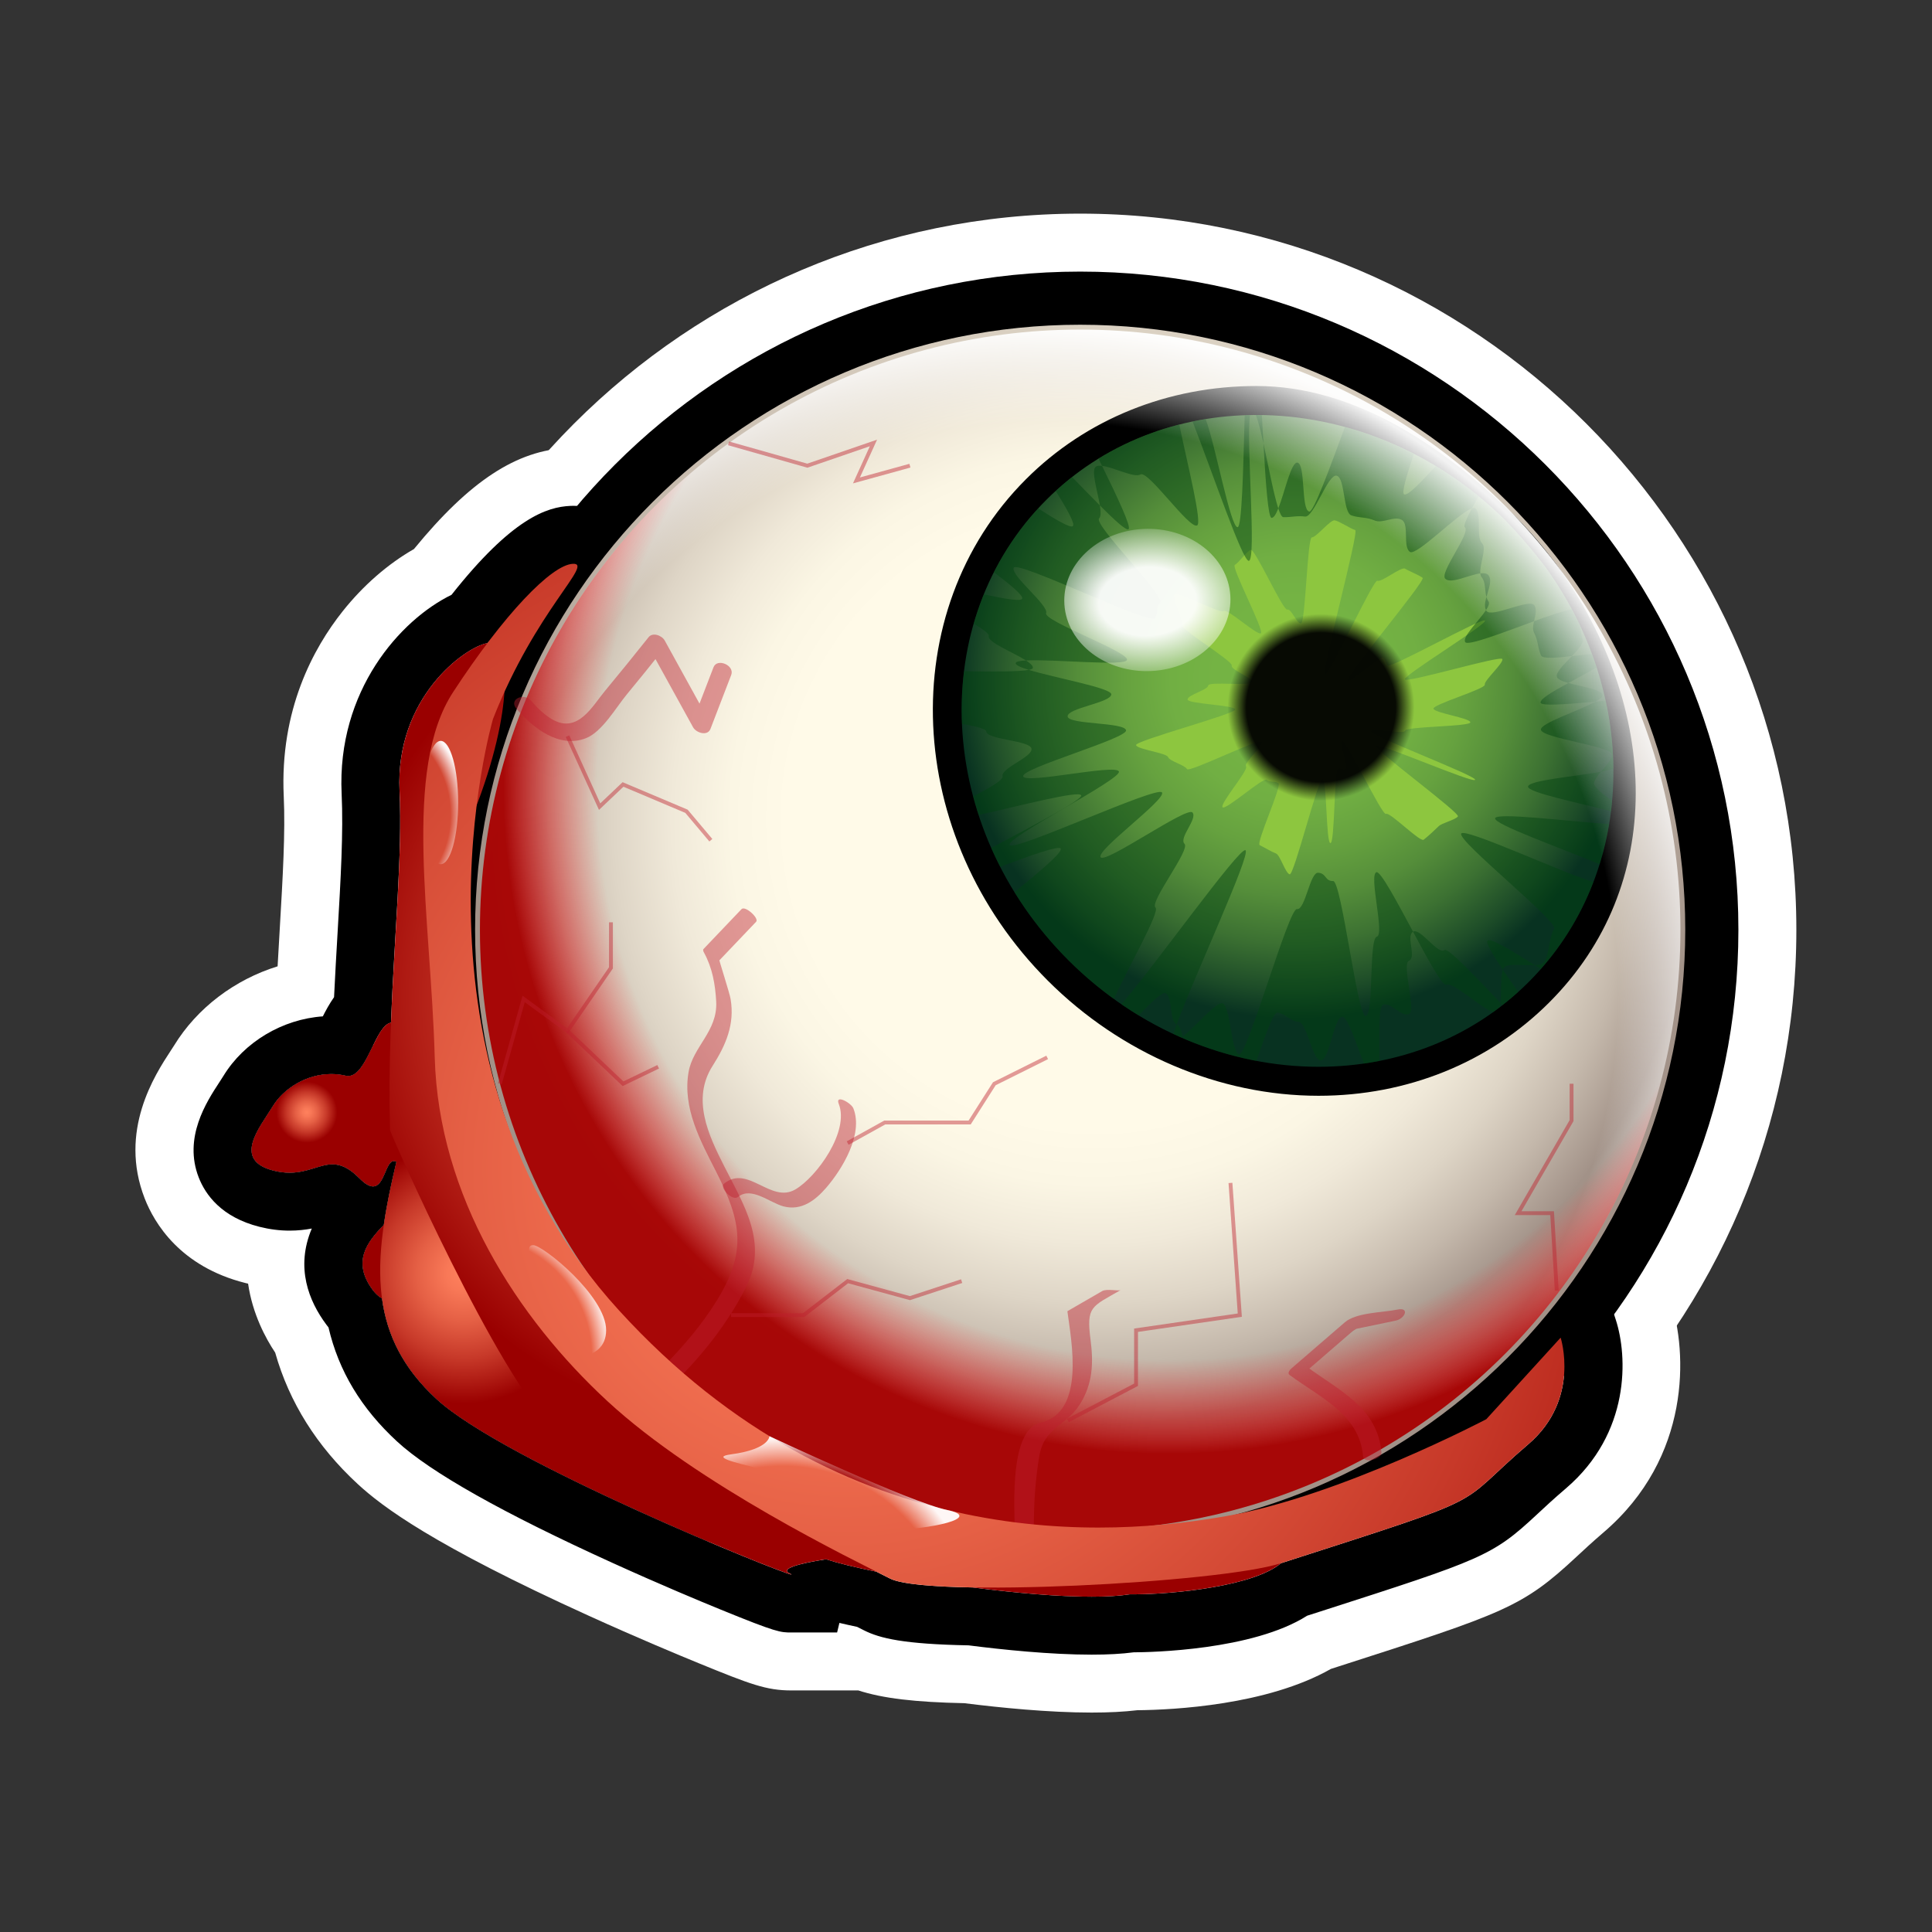 <?xml version="1.0" encoding="utf-8"?>
<!-- Generator: Adobe Illustrator 15.0.0, SVG Export Plug-In . SVG Version: 6.00 Build 0)  -->
<!DOCTYPE svg PUBLIC "-//W3C//DTD SVG 1.1//EN" "http://www.w3.org/Graphics/SVG/1.1/DTD/svg11.dtd">
<svg version="1.1" id="Layer_1" xmlns="http://www.w3.org/2000/svg" xmlns:xlink="http://www.w3.org/1999/xlink" x="0px" y="0px"
	 width="200px" height="200px" viewBox="0 0 200 200" enable-background="new 0 0 200 200" xml:space="preserve">
<rect x="0" y="0" width="200" height="200" fill="#333333" stroke="none"/>
<g id="outline_x5F_white">
	<g>
		<g>
			<path fill="#FFFFFF" d="M111.82,34.116c34.318,0,62.138,27.82,62.138,62.139c0,34.319-27.819,62.138-62.138,62.138
				c-34.319,0-62.138-27.817-62.138-62.138C49.682,61.936,77.501,34.116,111.82,34.116 M111.82,22.116
				c-40.879,0-74.138,33.258-74.138,74.139c0,40.88,33.259,74.138,74.138,74.138c40.88,0,74.138-33.258,74.138-74.138
				S152.7,22.116,111.82,22.116L111.82,22.116z"/>
		</g>
	</g>
	<g>
		<g>
			<path fill="#FFFFFF" d="M59.371,58.362c1.863,0-2.956,4.044-7.161,13.292c-0.186,2.888-1.043,6.882-2.86,11.676
				c-1.519,12.188-1.451,34.577,14.732,52.325c5.069,5.561,10.335,9.804,15.593,13.026c0.39,0.184,13.269,6.221,17.755,7.475
				c5.88,1.475,11.427,1.976,16.31,1.976c5.373,0,9.941-0.606,13.26-1.194c11.811-2.095,26.865-10.021,26.865-10.021l7.693-8.442
				c0,0,2.084,6.389-3.359,11.043c-7.912,6.767-2.881,4.994-25.6,12.31c-2.677,2.286-10.718,3.22-15.355,3.22
				c-0.104,0-0.208,0-0.311-0.001c-1.062,0.167-2.401,0.242-3.93,0.242c-3.479,0-7.931-0.39-12.302-0.956
				c-4.202-0.066-7.443-0.352-8.57-0.923c-0.373-0.188-0.852-0.427-1.417-0.712c-2.178-0.442-3.991-0.887-5.2-1.284
				c-3.034,0.479-4.686,0.996-3.803,1.442c0.187,0.096,0.252,0.141,0.207,0.141c-0.711,0-29.705-11.68-36.753-18.188
				c-3.442-3.179-5.1-6.574-5.619-10.402c-0.33-0.182-0.648-0.454-0.949-0.857c-2.183-2.928-0.613-4.941,1.138-6.749
				c0.297-2.048,0.753-4.219,1.307-6.528c-0.099-0.055-0.189-0.078-0.272-0.078c-0.856,0-0.966,2.623-2.158,2.623
				c-0.354,0-0.805-0.23-1.398-0.834c-1.094-1.109-1.963-1.452-2.795-1.452c-1.325,0-2.554,0.866-4.444,0.866
				c-0.498,0-1.042-0.062-1.646-0.213c-4.33-1.092-1.428-4.47-0.078-6.678c1.129-1.852,3.499-3.32,6.042-3.32
				c0.491,0,0.988,0.057,1.484,0.172c0.091,0.021,0.179,0.033,0.266,0.033c1.952,0,2.802-5.257,4.43-5.521
				c0.357-9.179,1.193-17.468,0.887-23.985c-0.457-9.662,6.748-14.9,9.105-15.312c3.827-5.063,7.143-8.132,8.845-8.205
				C59.331,58.362,59.352,58.362,59.371,58.362 M59.372,46.362L59.372,46.362c-0.187,0-0.378,0.004-0.578,0.013
				c-5.287,0.228-10.154,3.391-15.941,10.462c-2.672,1.526-5.246,3.751-7.394,6.459c-3.01,3.792-6.508,10.193-6.085,19.152
				c0.173,3.679-0.1,8.346-0.416,13.749c-0.074,1.259-0.148,2.536-0.22,3.837c-4.417,1.366-8.342,4.301-10.732,8.221
				c-0.097,0.158-0.216,0.337-0.338,0.522c-1.623,2.479-5.422,8.287-2.684,15.299c0.989,2.533,3.658,7.038,10.414,8.74
				c0.095,0.021,0.19,0.047,0.285,0.067c0.458,3.15,1.82,5.665,2.804,7.138c1.452,5.139,4.314,9.701,8.542,13.603
				c2.535,2.341,7.776,6.304,23.928,13.642c4.998,2.271,9.271,4.051,11.372,4.909c5.354,2.188,7.012,2.818,9.591,2.818h6.934
				c2.55,0.827,5.857,1.213,10.976,1.321c3.673,0.461,8.73,0.971,13.176,0.971c1.776,0,3.337-0.08,4.732-0.243
				c3.744-0.036,13.421-0.519,20.037-4.276l0.771-0.248c17.237-5.545,19.039-6.125,24.671-11.379
				c0.751-0.699,1.604-1.494,2.781-2.503c9.109-7.79,8.667-18.679,6.969-23.885l-6.394-19.601l-13.886,15.24l-6.211,6.814
				c-4.838,2.378-14.492,6.658-21.572,7.914c-3.84,0.68-7.492,1.011-11.164,1.011c-4.543,0-8.985-0.526-13.206-1.567
				c-2.421-0.723-10.171-4.133-15.126-6.446c-4.429-2.788-8.617-6.333-12.457-10.546c-12.473-13.678-12.903-31.338-11.843-41.45
				c1.401-3.947,2.359-7.738,2.821-11.158c1.501-2.975,3.025-5.177,4.185-6.854c1.888-2.728,5.814-8.403,2.269-15.167
				C68.256,48.883,64.036,46.362,59.372,46.362L59.372,46.362z"/>
		</g>
	</g>
</g>
<g id="outline_x5F_black">
	<g>
		<path d="M59.371,58.362c1.863,0-2.956,4.044-7.161,13.292c-0.186,2.888-1.043,6.882-2.86,11.676
			c-1.519,12.188-1.451,34.577,14.732,52.325c5.069,5.561,10.335,9.804,15.593,13.026c0.39,0.184,13.269,6.221,17.755,7.475
			c5.88,1.475,11.427,1.976,16.31,1.976c5.373,0,9.941-0.606,13.26-1.194c11.811-2.095,26.865-10.021,26.865-10.021l7.693-8.442
			c0,0,2.084,6.389-3.359,11.043c-7.912,6.767-2.881,4.994-25.6,12.31c-2.677,2.286-10.719,3.22-15.355,3.22
			c-0.104,0-0.208,0-0.311-0.001c-1.062,0.167-2.401,0.242-3.93,0.242c-3.479,0-7.931-0.39-12.302-0.956
			c-4.202-0.066-7.443-0.352-8.57-0.923c-0.373-0.188-0.852-0.427-1.417-0.712c-2.178-0.442-3.991-0.887-5.2-1.284
			c-3.034,0.479-4.686,0.996-3.803,1.442c0.187,0.096,0.252,0.141,0.207,0.141c-0.711,0-29.705-11.68-36.753-18.188
			c-3.442-3.179-5.1-6.574-5.619-10.402c-0.33-0.182-0.648-0.454-0.949-0.857c-2.183-2.928-0.613-4.941,1.138-6.749
			c0.297-2.048,0.753-4.219,1.307-6.528c-0.099-0.055-0.189-0.078-0.272-0.078c-0.856,0-0.966,2.623-2.158,2.623
			c-0.354,0-0.805-0.23-1.398-0.834c-1.094-1.109-1.963-1.452-2.795-1.452c-1.325,0-2.554,0.866-4.444,0.866
			c-0.498,0-1.042-0.062-1.646-0.213c-4.33-1.092-1.428-4.47-0.078-6.678c1.129-1.852,3.499-3.32,6.042-3.32
			c0.491,0,0.988,0.057,1.484,0.172c0.091,0.021,0.179,0.033,0.266,0.033c1.952,0,2.802-5.257,4.43-5.521
			c0.357-9.179,1.193-17.468,0.887-23.985c-0.457-9.662,6.748-14.9,9.105-15.312c3.827-5.063,7.143-8.132,8.845-8.205
			C59.331,58.362,59.352,58.362,59.371,58.362 M59.371,52.362L59.371,52.362c-0.1,0-0.203,0.002-0.31,0.007
			c-2.46,0.105-6.053,1.282-12.32,9.207c-5.29,2.574-11.878,9.936-11.375,20.589c0.188,3.997-0.094,8.81-0.419,14.383
			c-0.126,2.163-0.256,4.382-0.365,6.677c-0.475,0.678-0.851,1.371-1.162,1.989c-4.175,0.291-8.146,2.646-10.292,6.166
			c-0.13,0.212-0.282,0.443-0.439,0.685c-1.303,1.992-3.729,5.699-2.116,9.83c0.695,1.781,2.352,4.112,6.291,5.104
			c1.038,0.262,2.085,0.396,3.112,0.396c0.857,0,1.625-0.09,2.3-0.217c-1.711,4.057-0.302,7.521,1.513,9.955
			c0.071,0.096,0.144,0.189,0.217,0.281c1.047,4.499,3.381,8.377,7.092,11.802c3.45,3.187,10.967,7.421,22.341,12.589
			c4.907,2.229,9.099,3.976,11.16,4.816c5.806,2.373,6.188,2.373,7.321,2.373h4.737l0.239-0.991
			c0.571,0.136,1.183,0.271,1.831,0.408l0.699,0.353c1.662,0.844,4.159,1.437,10.84,1.562c3.52,0.448,8.475,0.963,12.738,0.963
			c1.686,0,3.113-0.079,4.348-0.241c1.721-0.007,12.321-0.199,17.965-3.791l1.393-0.447c16.76-5.392,17.766-5.715,22.415-10.054
			c0.795-0.741,1.696-1.584,2.976-2.676c6.703-5.731,6.399-13.677,5.164-17.464l-3.195-9.801l-6.942,7.619l-6.959,7.638
			c-3.312,1.663-15.047,7.335-24.213,8.96c-4.19,0.742-8.187,1.104-12.212,1.104c-5.071,0-10.038-0.597-14.766-1.773
			c-3.141-0.9-12.199-4.973-16.438-6.961c-5.007-3.105-9.722-7.068-14.02-11.782C54.171,115.884,53.956,95.784,55.224,84.76
			c1.532-4.177,2.515-8.122,2.874-11.526c1.844-3.85,3.774-6.641,5.084-8.534c1.757-2.54,3.749-5.419,1.889-8.969
			C63.964,53.62,61.834,52.362,59.371,52.362L59.371,52.362z"/>
	</g>
	<path d="M111.82,34.116c34.318,0,62.138,27.82,62.138,62.139c0,34.319-27.819,62.138-62.138,62.138
		c-34.319,0-62.138-27.817-62.138-62.138C49.682,61.936,77.501,34.116,111.82,34.116 M111.82,28.116
		c-37.571,0-68.138,30.567-68.138,68.139c0,37.571,30.566,68.138,68.138,68.138c37.57,0,68.138-30.564,68.138-68.138
		C179.958,58.683,149.393,28.116,111.82,28.116L111.82,28.116z"/>
</g>
<g id="icon">
	<g id="Layer_2">
	</g>
	<g id="Layer_1_1_">
		<g>
			<g>
				<g>
					
						<radialGradient id="SVGID_1_" cx="213.398" cy="675.824" r="62.638" gradientTransform="matrix(1 0 0 1 -100 -591)" gradientUnits="userSpaceOnUse">
						<stop  offset="0.509" style="stop-color:#FFFAE8"/>
						<stop  offset="0.603" style="stop-color:#FBF6E4"/>
						<stop  offset="0.7" style="stop-color:#F0E9D9"/>
						<stop  offset="0.799" style="stop-color:#DED5C6"/>
						<stop  offset="0.899" style="stop-color:#C4B8AB"/>
						<stop  offset="0.999" style="stop-color:#A39389"/>
						<stop  offset="1" style="stop-color:#A29288"/>
					</radialGradient>
					<path fill="url(#SVGID_1_)" d="M111.82,158.893c-34.54,0-62.638-28.1-62.638-62.638c0-34.539,28.099-62.639,62.638-62.639
						c34.539,0,62.638,28.099,62.638,62.639C174.458,130.793,146.359,158.893,111.82,158.893z"/>
				</g>
				<g>
					
						<radialGradient id="SVGID_2_" cx="234.046" cy="661.265" r="35.181" gradientTransform="matrix(1 0 0 1 -100 -591)" gradientUnits="userSpaceOnUse">
						<stop  offset="0.233" style="stop-color:#74B344"/>
						<stop  offset="0.364" style="stop-color:#71AF43"/>
						<stop  offset="0.5" style="stop-color:#66A23F"/>
						<stop  offset="0.638" style="stop-color:#558E3A"/>
						<stop  offset="0.778" style="stop-color:#3C7132"/>
						<stop  offset="0.917" style="stop-color:#1D4C28"/>
						<stop  offset="1" style="stop-color:#083221"/>
					</radialGradient>
					<path fill="url(#SVGID_2_)" d="M136.496,111.934c-9.844,0-19.672-4.186-26.969-11.479c-14.347-14.349-15.362-36.68-2.262-49.78
						c5.939-5.942,14.041-9.214,22.81-9.214c9.737,0,19.071,4.982,26.34,12.147c1.591,1.642,2.943,2.712,4.259,4.452
						c10.466,14.475,10.189,33.107-1.365,44.659C153.367,108.66,145.266,111.934,136.496,111.934
						C136.496,111.934,136.497,111.934,136.496,111.934z"/>
					<path d="M130.075,42.958c9.049,0,18.413,3.653,25.707,10.843c1.504,1.553,2.916,3.191,4.222,4.92
						c9.819,13.58,9.426,31.756-1.755,42.936c-5.878,5.878-13.69,8.776-21.753,8.776c-9.133,0-18.585-3.721-25.907-11.042
						c-13.785-13.786-14.799-35.123-2.263-47.659C114.203,45.855,122.014,42.958,130.075,42.958 M130.075,39.958
						c-9.168,0-17.646,3.428-23.87,9.654c-13.686,13.685-12.67,36.968,2.263,51.902c7.576,7.574,17.792,11.92,28.028,11.92
						c9.169,0,17.646-3.43,23.874-9.656c12.078-12.075,11.583-30.366,0.7-45.415l0,0l0,0c-1.353-1.79-2.451-3.095-4.06-4.755l0,0
						l0,0C149.464,46.166,140.204,39.958,130.075,39.958L130.075,39.958z"/>
				</g>
				<path fill="#8DC63F" d="M148.939,85.521c0.318-0.319,1.715-0.65,1.981-1.002c0.272-0.356-8.698-6.923-8.479-7.307
					c0.224-0.388,10.092,3.923,10.26,3.514c0.17-0.413-10.868-4.576-10.754-5.004c0.115-0.43,3.438,0.356,3.503-0.086
					c0.062-0.438,6.75-0.414,6.76-0.86c0.009-0.442-3.774-0.977-3.817-1.422c-0.041-0.44,5.4-2.039,5.312-2.479
					c-0.091-0.432,1.956-2.222,1.817-2.647c-0.138-0.421-9.901,2.507-10.084,2.096c-0.182-0.402,8.508-5.688,8.281-6.077
					c-0.221-0.382-9.812,5.005-10.076,4.641c-0.224-0.297-0.205-0.521-0.447-0.802c-0.238-0.281-3.428,2.643-3.688,2.376
					c-0.333-0.329,8.117-10.356,7.76-10.644c-0.365-0.293-1.427-0.7-1.812-0.946c-0.396-0.252-2.454,1.448-2.865,1.244
					c-0.419-0.209-5.005,9.895-5.435,9.736c-0.438-0.16,3.578-14.876,3.132-14.985c-0.454-0.111-1.675-0.944-2.129-1.004
					c-0.464-0.057-1.894,1.769-2.354,1.766c-0.465-0.003-0.666,8.85-1.123,8.902c-0.461,0.053-0.98-1.545-1.432-1.433
					c-0.449,0.111-3.344-6.347-3.773-6.177c-0.431,0.169-1.24,1.333-1.647,1.559c-0.397,0.225,3.071,6.792,2.698,7.074
					c-0.363,0.276-3.523-2.637-3.855-2.304c-0.334,0.334-4.812-2.096-5.092-1.729c-0.283,0.375,0.961,2.739,0.734,3.144
					c-0.229,0.408,5.365,3.798,5.194,4.23c-0.168,0.434,2.202,1.265,2.093,1.718c-0.108,0.451-4.479-0.111-4.531,0.354
					c-0.053,0.46-2.139,0.975-2.135,1.442c0.006,0.464,4.879,0.569,4.939,1.034c0.061,0.459-10.383,3.234-10.27,3.691
					c0.112,0.447,3.149,0.799,3.314,1.238c0.161,0.433,1.74,0.821,1.951,1.24c0.208,0.412,7.484-3.222,7.742-2.828
					c0.25,0.388-1.92,2.197-1.623,2.562c0.289,0.358-2.76,3.889-2.428,4.223c0.334,0.332,4.199-3.13,4.558-2.839
					c0.364,0.295,0.833,0.094,1.223,0.344c0.394,0.258-2.348,6.204-1.937,6.413c0.421,0.21,1.248,0.701,1.681,0.861
					c0.438,0.165,0.974,2.049,1.42,2.16c0.456,0.113,2.938-9.922,3.396-9.861c0.468,0.062,0.361,6.625,0.824,6.63
					c0.471,0.006,0.363-7.66,0.824-7.713c0.465-0.053,0.291,0.158,0.742,0.047c0.454-0.11-0.807-2.739-0.372-2.909
					c0.433-0.169,4.151,7.779,4.56,7.551c0.404-0.225,3.521,2.957,3.896,2.674C147.745,86.65,148.607,85.854,148.939,85.521z"/>
				<g opacity="0.46">
					<path fill="#00420F" d="M151.266,86.289c-0.459,0.735,10.178,9.188,9.627,9.877c-0.537,0.677-0.494,2.871-1.119,3.496
						c-0.168,0.168-0.494,0.235-0.891,0.258c0.211,0.133,0.42,0.259,0.625,0.386c2.383-2.697,4.19-5.74,5.436-8.991
						C161.445,90.219,151.654,85.668,151.266,86.289z"/>
					<path fill="#00420F" d="M129.286,58.058c0.804-0.162-0.3-12.44,0.116-15.085c-0.186,0.004-0.369,0.009-0.553,0.016
						c-0.147,5.774-0.293,11.545-0.729,11.585c-0.741,0.067-2.315-8.584-3.312-11.188c-0.453,0.073-0.906,0.153-1.355,0.248
						C125.534,48.961,128.648,58.188,129.286,58.058z"/>
					<path fill="#00420F" d="M118.057,49.116c0.789-0.481,5.032,5.663,5.866,5.28c0.55-0.25-0.978-6.263-1.846-10.449
						c-2.937,0.748-5.751,1.929-8.354,3.532c0.12,0.249,0.241,0.496,0.36,0.743C115.275,48.373,117.428,49.499,118.057,49.116z"/>
					<path fill="#00420F" d="M106.919,69.152c0.039-0.223-0.261-0.492-0.712-0.783c-0.643,0.034-1.045,0.118-1.064,0.278
						c-0.024,0.202,0.518,0.44,1.354,0.698C106.755,69.296,106.904,69.232,106.919,69.152z"/>
					<path fill="#00420F" d="M115.312,103.407c1.332-3.002,4.813-9.024,4.304-9.457c-0.656-0.554,3.625-5.977,3.005-6.596
						s1.379-2.589,0.824-3.245c-0.562-0.669-9.014,5.336-9.508,4.635c-0.508-0.715,6.787-5.966,6.354-6.708
						c-0.441-0.756-15.406,6.215-15.773,5.436c-0.371-0.79,11.605-6.796,11.312-7.605c-0.3-0.819-9.688,1.332-9.911,0.501
						c-0.225-0.844,10.794-3.916,10.648-4.766c-0.144-0.859-5.983-0.575-6.047-1.436c-0.061-0.869,4.496-1.423,4.521-2.286
						c0.02-0.665-5.83-1.701-8.543-2.534c-1.021,0.195-3.768,0.181-6.695,0.144c-0.22,1.794-0.295,3.614-0.217,5.442
						c1.443,0.256,2.492,0.516,2.512,0.785c0.062,0.878,4.553,0.912,4.682,1.791c0.131,0.869-3.19,1.992-2.995,2.858
						c0.09,0.394-1.415,1.22-3.038,2.077c0.172,0.643,0.355,1.283,0.564,1.922c4.356-0.975,10.408-2.562,10.614-2.029
						c0.164,0.421-4.651,2.963-9.312,5.443c0.287,0.655,0.601,1.304,0.931,1.947c3.22-1.201,6.071-2.215,6.258-1.882
						c0.228,0.405-2.362,2.512-4.78,4.514c1.539,2.489,3.396,4.856,5.57,7.033C112.082,100.884,113.664,102.216,115.312,103.407z"/>
					<path fill="#00420F" d="M116.665,68.313c0.198-0.845-8.659-4.021-8.371-4.839c0.287-0.816-3.728-3.926-3.351-4.707
						c0.373-0.778,14.143,5.967,14.604,5.229c0.458-0.729,0.004-0.951,0.549-1.634c0.535-0.671-6.936-8.078-6.316-8.697
						c0.197-0.196,0.18-0.709,0.078-1.343c-0.896-0.896-1.897-1.934-2.877-2.938c-0.578,0.455-1.144,0.935-1.691,1.438
						c1.105,1.791,2.031,3.379,1.771,3.641c-0.238,0.238-1.759-0.658-3.586-1.83c-1.854,2.019-3.383,4.239-4.582,6.604
						c1.68,1.285,3.067,2.417,2.92,2.742c-0.139,0.304-1.859,0-3.963-0.449c-0.402,0.991-0.75,2.002-1.049,3.03
						c0.965,0.578,1.612,1.05,1.553,1.286c-0.162,0.635,2.526,1.675,3.854,2.523C109.027,68.217,116.502,68.999,116.665,68.313z"/>
					<path fill="#00420F" d="M121.812,106.044c-0.143,0.388-0.252,0.72-0.334,0.992c0.278,0.13,0.557,0.261,0.836,0.383
						c0.041-0.032,0.078-0.062,0.121-0.095C122.298,106.73,122.133,106.202,121.812,106.044z"/>
					<path fill="#00420F" d="M128.928,88.016c-0.619-0.362-9.507,12.113-12.841,15.949c0.586,0.402,1.185,0.779,1.785,1.145
						c1.269-1.311,2.446-2.479,2.786-2.286c0.775,0.435,0.354,2.844,1.146,3.218c0.002,0.001,0.004,0.003,0.006,0.005
						C123.561,101.221,129.548,88.376,128.928,88.016z"/>
					<path fill="#00420F" d="M155.54,104.043c0.552-0.43,1.092-0.88,1.617-1.354c-0.562-0.806-1.106-1.59-1.58-2.297
						c-0.261,0.722-0.134,2.357-0.249,3.428C155.398,103.895,155.471,103.969,155.54,104.043z"/>
					<path fill="#00420F" d="M149.548,98.35c-0.729,0.506-2.505-2.332-3.271-1.898l0,0c1.553,2.889,3.062,5.666,3.438,5.483
						c0.682-0.328,3.643,2.446,4.863,2.834c0.229-0.166,0.451-0.34,0.677-0.513c0.031-0.13,0.056-0.276,0.071-0.438
						C152.58,100.922,149.896,98.107,149.548,98.35z"/>
					<path fill="#00420F" d="M142.486,90.291c-0.816,0.288,0.889,6.478,0.043,6.677c-0.842,0.199-0.293,8.103-1.154,8.212
						c-0.855,0.109-2.5-13.997-3.37-13.975c-0.86,0.023-0.68-0.798-1.549-0.86c-0.858-0.06-1.336,3.906-2.196,3.763
						c-0.85-0.143-5.15,15.264-5.994,15.039c-0.832-0.221-0.879-4.979-1.699-5.279c-0.604-0.223-2.752,2.312-4.131,3.459
						c0.015,0.053,0.023,0.105,0.037,0.158c2.473,1.066,5.021,1.853,7.586,2.34c0.916-2.648,1.785-5.062,2.178-5.006
						c0.879,0.131,1.304,0.892,2.181,0.951c0.884,0.063,1.438,4.011,2.317,4.004c0.888-0.008,1.332-4.445,2.209-4.521
						c0.567-0.051,1.461,2.83,2.26,4.846c0.525-0.076,1.051-0.164,1.57-0.268c0.055-2.324-0.14-5.695,0.427-5.84
						c0.854-0.225,1.81,1.285,2.643,0.992s-0.786-5.167,0.017-5.532c0.803-0.363-0.346-2.561,0.422-2.997
						C144.619,93.361,142.909,90.143,142.486,90.291z"/>
					<path fill="#00420F" d="M153.977,97.387c-0.192,0.195,0.528,1.408,1.603,3.005c0.047-0.132,0.104-0.238,0.183-0.3
						c0.488-0.389,2.062-0.113,3.123-0.172C156.7,98.561,154.333,97.03,153.977,97.387z"/>
					<path fill="#00420F" d="M116.823,54.784c0.313-0.218-1.101-3.212-2.74-6.562c-0.283-0.036-0.517-0.017-0.656,0.094
						c-0.502,0.394,0.193,2.532,0.431,4.007C115.374,53.844,116.581,54.952,116.823,54.784z"/>
					<path fill="#00420F" d="M132.852,53.537c0.914,0.015,1.336-0.173,2.254-0.064c0.906,0.107,2.354-4.43,3.258-4.229
						c0.893,0.196,0.658,3.828,1.539,4.115c0.867,0.282,1.541,0.149,2.391,0.519c0.836,0.364,2.009-0.511,2.818-0.062
						c0.8,0.441,0.076,2.793,0.844,3.316c0.68,0.462,5.044-4.051,6.419-4.507c0.203-0.384,0.438-0.806,0.694-1.259
						c-1.42-1.162-2.901-2.201-4.43-3.124c-1.449,1.562-2.906,3.143-3.291,2.93c-0.271-0.148,0.256-1.926,1.021-4.192
						c-2.316-1.19-4.715-2.118-7.146-2.78c-1.568,4.24-3.234,8.857-3.695,8.756c-0.859-0.19-0.357-4.943-1.225-5.067
						c-0.645-0.093-1.314,3.084-1.973,4.742C132.514,53.189,132.688,53.535,132.852,53.537z"/>
					<path fill="#00420F" d="M153.875,61.794c0.238-0.845,0.621-1.764,0.2-2.254c-0.168-0.194-0.47-0.229-0.835-0.185
						c0.017,0.154,0.051,0.292,0.134,0.388C153.816,60.259,153.684,61.123,153.875,61.794z"/>
					<path fill="#00420F" d="M151.639,54.578c0.659,0.568-2.66,4.706-2.029,5.328c0.574,0.592,2.455-0.404,3.633-0.551
						c-0.098-0.892,0.689-2.589,0.188-3.108c-0.664-0.653-0.01-3.053-0.713-3.632c-0.066-0.058-0.191-0.04-0.343,0.009
						C151.803,53.694,151.48,54.443,151.639,54.578z"/>
					<path fill="#00420F" d="M131.631,53.607c0.229,0.015,0.465-0.387,0.698-0.979c-0.479-1.457-1.022-4.391-1.539-6.735
						C131.027,50.097,131.282,53.583,131.631,53.607z"/>
					<path fill="#00420F" d="M154.773,84.707c-0.146,0.612,6.634,3.02,10.816,4.755c0.426-1.357,0.752-2.746,0.986-4.153
						C162.189,85.009,154.924,84.083,154.773,84.707z"/>
					<path fill="#00420F" d="M129.997,42.958c0.248,0.597,0.519,1.68,0.793,2.936c-0.054-0.949-0.104-1.932-0.158-2.923
						C130.421,42.967,130.208,42.957,129.997,42.958z"/>
					<path fill="#00420F" d="M153.833,63.155c0.256-0.392,0.388-0.718,0.254-0.903c-0.103-0.135-0.164-0.292-0.212-0.458
						C153.729,62.317,153.645,62.81,153.833,63.155z"/>
					<path fill="#00420F" d="M158.182,81.428c-0.037,0.607,5.12,1.652,8.59,2.555c0.045-0.36,0.078-0.722,0.11-1.084
						c-0.991-0.728-1.911-1.43-1.862-1.827c0.043-0.354,0.357-0.764,0.715-1.184C163.038,80.392,158.223,80.772,158.182,81.428z"/>
					<path fill="#00420F" d="M159.484,72.751c0.09,0.346,2.611,0.171,5.676-0.119c0.466-0.261,0.763-0.497,0.729-0.686
						c-0.104-0.585-2.16-0.856-3.529-1.242C160.782,71.561,159.384,72.365,159.484,72.751z"/>
					<path fill="#00420F" d="M159.514,75.536c0.068,0.876,7.377,1.71,7.357,2.581c-0.012,0.52-0.62,1.156-1.139,1.771
						c0.529-0.099,0.974-0.204,1.285-0.315c-0.023-2.343-0.291-4.703-0.803-7.041c-0.355,0.034-0.71,0.067-1.057,0.101
						C163.479,73.574,159.459,74.856,159.514,75.536z"/>
					<path fill="#00420F" d="M161.166,70.056c0.072,0.27,0.561,0.472,1.193,0.648c1.016-0.551,2.104-1.121,2.92-1.617
						c-0.15-0.462-0.312-0.921-0.479-1.381c-0.631,0.047-1.358,0.134-2.075,0.213C161.936,68.741,161.041,69.602,161.166,70.056z"/>
					<path fill="#00420F" d="M151.678,66.469c0.264,0.438,3.973-1.014,7.127-2.16c0.129-0.585,0.312-1.188,0.034-1.636
						c-0.479-0.774-4.414,1.323-4.957,0.574c-0.021-0.027-0.032-0.061-0.049-0.092C153.104,64.268,151.35,65.918,151.678,66.469z"/>
					<path fill="#00420F" d="M158.816,65.525c0.426,0.816,0.345,1.479,0.705,2.316c0.17,0.396,1.646,0.254,3.203,0.077
						c0.662-0.688,1.254-1.35,1.112-1.726c-0.139-0.363-0.19-0.86-0.244-1.366c-0.274-0.591-0.567-1.177-0.88-1.757
						c-0.771,0.123-2.264,0.639-3.911,1.238C158.705,64.748,158.637,65.179,158.816,65.525z"/>
				</g>
				<g>
					
						<radialGradient id="SVGID_3_" cx="236.752" cy="664.227" r="9.68" gradientTransform="matrix(1 0 0 1 -100 -591)" gradientUnits="userSpaceOnUse">
						<stop  offset="0.797" style="stop-color:#000000;stop-opacity:0.95"/>
						<stop  offset="1" style="stop-color:#000000;stop-opacity:0"/>
					</radialGradient>
					<path fill="url(#SVGID_3_)" d="M144.357,80.83c3.404-3.405,3.522-8.939,0.533-13.077c-0.397-0.526-0.828-1.025-1.285-1.499
						c-4.201-4.142-10.653-4.43-14.457-0.629c-3.815,3.817-3.508,10.317,0.69,14.516C134.04,84.34,140.539,84.647,144.357,80.83z"/>
				</g>
				<g>
					
						<radialGradient id="SVGID_4_" cx="208.302" cy="693.901" r="68.916" gradientTransform="matrix(1 0 0 1 -100 -591)" gradientUnits="userSpaceOnUse">
						<stop  offset="0.859" style="stop-color:#FFFFFF;stop-opacity:0"/>
						<stop  offset="1" style="stop-color:#FFFFFF;stop-opacity:0.95"/>
					</radialGradient>
					<circle fill="url(#SVGID_4_)" cx="111.82" cy="96.255" r="62.138"/>
				</g>
				<g>
					
						<radialGradient id="SVGID_5_" cx="221.009" cy="672.593" r="68.916" gradientTransform="matrix(1 0 0 1 -100 -591)" gradientUnits="userSpaceOnUse">
						<stop  offset="0.859" style="stop-color:#FF2B2D;stop-opacity:0"/>
						<stop  offset="0.885" style="stop-color:#F72729;stop-opacity:0.173"/>
						<stop  offset="0.925" style="stop-color:#E01C1D;stop-opacity:0.446"/>
						<stop  offset="0.975" style="stop-color:#BC0A0B;stop-opacity:0.781"/>
						<stop  offset="1" style="stop-color:#A70000;stop-opacity:0.95"/>
					</radialGradient>
					<circle fill="url(#SVGID_5_)" cx="111.82" cy="96.255" r="62.138"/>
				</g>
				
					<radialGradient id="SVGID_6_" cx="-724.969" cy="74.094" r="9.971" gradientTransform="matrix(-0.056 -0.886 1.261 -0.068 -15.235 -575.022)" gradientUnits="userSpaceOnUse">
					<stop  offset="0.399" style="stop-color:#FFFFFF;stop-opacity:0.95"/>
					<stop  offset="1" style="stop-color:#FFFFFF;stop-opacity:0"/>
				</radialGradient>
				<path fill="url(#SVGID_6_)" d="M127.363,61.648c0.259,4.061-3.379,7.559-8.121,7.812c-4.745,0.254-8.799-2.832-9.057-6.892
					c-0.256-4.061,3.381-7.558,8.125-7.811C123.057,54.504,127.107,57.59,127.363,61.648z"/>
				<g opacity="0.44">
					<g>
						<path fill="#BE1E2D" d="M70.405,142.548c2.704-2.759,5.106-5.879,6.84-9.336c2.279-4.545-0.199-8.399-2.278-12.491
							c-1.66-3.268-3.377-6.964-1.201-10.379c1.365-2.142,2.308-4.29,1.867-6.916c-0.105-0.629-1.187-3.988-1.16-4.017
							c1.267-1.329,2.533-2.658,3.8-3.987c0.345-0.36-1.138-1.701-1.508-1.312c-1.312,1.376-2.623,2.752-3.935,4.129
							c-0.096,0.1,0.005,0.295,0.054,0.384c0.86,1.575,1.159,3.268,1.256,5.052c0.168,3.089-2.414,4.658-2.864,7.33
							c-0.628,3.722,1.237,7.099,2.874,10.319c2.687,5.287,3.155,8.367-0.066,13.5c-1.45,2.311-3.277,4.464-5.186,6.412
							C68.552,141.587,70.026,142.936,70.405,142.548L70.405,142.548z"/>
					</g>
				</g>
				<g opacity="0.44">
					<g>
						<path fill="#BE1E2D" d="M76.399,123.911c1.367-1.123,3.259,0.582,4.693,0.969c1.854,0.499,3.307-0.612,4.451-1.942
							c1.639-1.903,3.856-5.525,2.796-8.203c-0.229-0.573-1.922-1.495-1.512-0.463c1.129,2.848-2.289,7.574-4.499,8.862
							c-2.543,1.481-4.915-2.625-7.379-0.6C74.442,122.951,75.837,124.374,76.399,123.911L76.399,123.911z"/>
					</g>
				</g>
				<g opacity="0.44">
					<g>
						<path fill="#BE1E2D" d="M107.027,158.037c-0.01-2.415,0.156-4.831,0.543-7.217c0.51-3.137,2.799-3.135,4.261-5.512
							c1.306-2.121,1.367-4.259,1.065-6.584c-0.455-3.52,0.084-3.424,3.125-5.183c-0.25,0.146-1.438-0.168-1.926,0.113
							c-1.188,0.688-2.379,1.376-3.566,2.062c-0.01,0.012-0.021,0.021-0.032,0.03c0.401,3.099,1.892,10.44-2.776,11.528
							c-3.215,0.75-2.693,8.424-2.686,10.932C105.035,158.309,107.027,158.24,107.027,158.037L107.027,158.037z"/>
					</g>
				</g>
				<g opacity="0.44">
					<g>
						<path fill="#BE1E2D" d="M143.007,150.372c-0.388-4.664-4.399-6.424-7.786-8.933c-0.078,0.237-0.156,0.479-0.234,0.718
							c1.631-1.409,3.261-2.818,4.891-4.228c0.521-0.451,0.926-0.449,0.001-0.259c0.489-0.103,0.979-0.204,1.47-0.306
							c1.049-0.221,2.096-0.438,3.145-0.655c0.941-0.194,1.48-1.415,0.164-1.142c-1.486,0.311-4.254,0.289-5.445,1.32
							c-1.826,1.577-3.65,3.155-5.479,4.733c-0.157,0.137-0.525,0.502-0.234,0.718c3.102,2.299,7.24,4.079,7.6,8.399
							C141.163,151.587,143.062,151.037,143.007,150.372L143.007,150.372z"/>
					</g>
				</g>
				<g opacity="0.44">
					<g>
						<path fill="#BE1E2D" d="M53.47,73.378c1.755,2.026,4.408,4.111,7.187,3.039c1.673-0.646,3.119-3.19,4.22-4.52
							c1.305-1.575,2.588-3.169,3.86-4.77c-0.559-0.113-1.116-0.227-1.675-0.34c1.564,2.837,3.129,5.674,4.692,8.51
							c0.31,0.561,1.488,0.949,1.793,0.158c0.716-1.861,1.433-3.723,2.148-5.583c0.384-0.995-1.453-1.786-1.834-0.796
							c-0.717,1.862-1.434,3.723-2.15,5.584c0.598,0.053,1.195,0.105,1.793,0.158c-1.564-2.838-3.129-5.674-4.692-8.511
							c-0.283-0.513-1.233-0.896-1.675-0.34c-1.49,1.876-3.003,3.735-4.53,5.58c-1.296,1.564-2.802,4.449-5.454,2.915
							c-0.842-0.487-1.57-1.224-2.204-1.956C54.232,71.681,52.614,72.39,53.47,73.378L53.47,73.378z"/>
					</g>
				</g>
				
					<polyline opacity="0.44" fill="none" stroke="#BE1E2D" stroke-width="0.4" stroke-miterlimit="10" enable-background="new    " points="
					75.675,136.143 83.186,136.143 87.751,132.623 94.195,134.382 99.549,132.623 				"/>
				
					<polyline opacity="0.44" fill="none" stroke="#BE1E2D" stroke-width="0.4" stroke-miterlimit="10" enable-background="new    " points="
					58.748,76.209 62.072,83.503 64.494,81.207 71.064,83.982 73.586,86.979 				"/>
				
					<polyline opacity="0.44" fill="none" stroke="#BE1E2D" stroke-width="0.4" stroke-miterlimit="10" enable-background="new    " points="
					51.747,112.189 54.209,103.407 58.748,106.73 63.245,100.19 63.245,95.479 				"/>
				
					<polyline opacity="0.44" fill="none" stroke="#BE1E2D" stroke-width="0.4" stroke-miterlimit="10" enable-background="new    " points="
					58.748,106.73 64.494,112.189 68.132,110.434 				"/>
				
					<polyline opacity="0.44" fill="none" stroke="#BE1E2D" stroke-width="0.4" stroke-miterlimit="10" enable-background="new    " points="
					110.543,147.05 117.604,143.35 117.604,137.705 128.344,136.143 127.377,122.456 				"/>
				
					<polyline opacity="0.44" fill="none" stroke="#BE1E2D" stroke-width="0.4" stroke-miterlimit="10" enable-background="new    " points="
					108.404,109.461 102.932,112.189 100.377,116.2 91.591,116.2 87.751,118.329 				"/>
				
					<polyline opacity="0.44" fill="none" stroke="#BE1E2D" stroke-width="0.4" stroke-miterlimit="10" enable-background="new    " points="
					75.419,45.894 83.576,48.207 90.419,45.855 88.658,49.734 94.195,48.207 				"/>
				
					<polyline opacity="0.44" fill="none" stroke="#BE1E2D" stroke-width="0.4" stroke-miterlimit="10" enable-background="new    " points="
					161.154,133.602 160.675,125.584 157.157,125.584 162.688,116.006 162.688,112.189 				"/>
			</g>
			<g>
				
					<radialGradient id="SVGID_7_" cx="357.763" cy="2259.621" r="3.159" gradientTransform="matrix(0.731 0.682 -0.682 0.731 1311.283 -1780.635)" gradientUnits="userSpaceOnUse">
					<stop  offset="0" style="stop-color:#FF815D"/>
					<stop  offset="0.14" style="stop-color:#F87857"/>
					<stop  offset="0.367" style="stop-color:#E56045"/>
					<stop  offset="0.652" style="stop-color:#C73929"/>
					<stop  offset="0.983" style="stop-color:#9C0302"/>
					<stop  offset="1" style="stop-color:#9A0000"/>
				</radialGradient>
				<path fill="url(#SVGID_7_)" d="M50.658,120.631c0,0-3.292-1.76-7.344-11.17c-4.053-9.408-4.469,2.62-7.537,1.895
					c-3.066-0.726-6.18,0.939-7.526,3.147c-1.35,2.208-4.252,5.586,0.078,6.677c4.331,1.092,5.59-2.548,8.886,0.799
					c3.295,3.347,2.165-4.711,4.82-0.58c2.657,4.132-7.763,6.346-3.437,12.147C42.925,139.348,50.658,120.631,50.658,120.631z"/>
				
					<radialGradient id="SVGID_8_" cx="148.06" cy="727.74" r="13.296" gradientTransform="matrix(1 0 0 1.012 -100 -604.648)" gradientUnits="userSpaceOnUse">
					<stop  offset="0" style="stop-color:#FF815D"/>
					<stop  offset="0.14" style="stop-color:#F87857"/>
					<stop  offset="0.367" style="stop-color:#E56045"/>
					<stop  offset="0.652" style="stop-color:#C73929"/>
					<stop  offset="0.983" style="stop-color:#9C0302"/>
					<stop  offset="1" style="stop-color:#9A0000"/>
				</radialGradient>
				<path fill="url(#SVGID_8_)" d="M46.341,92.497c0,0-7.455,27.411,11.347,48.034c18.804,20.621,39.771,20.939,49.235,19.265
					c9.464-1.679,17.903-0.392,17.903-0.392l15.705-4.979c0,0-3.572,3.668-7.934,7.398c-4.361,3.729-22.979,3.856-17.884,2.219
					c23.177-7.467-37.487-3.459-33.003-1.188c3.186,1.61-29.06-11.137-36.546-18.047c-7.488-6.914-6.549-14.863-3.755-26.05
					c3.159-12.641-2.9-20.75,1.306-27.189c4.205-6.44,3.488-14.797,5.261-14.873C49.753,76.618,49.906,83.423,46.341,92.497z"/>
				
					<radialGradient id="SVGID_9_" cx="178.973" cy="699.523" r="44.022" gradientTransform="matrix(1 0 0 1.012 -100 -604.648)" gradientUnits="userSpaceOnUse">
					<stop  offset="0" style="stop-color:#FF815D"/>
					<stop  offset="0.14" style="stop-color:#F87857"/>
					<stop  offset="0.367" style="stop-color:#E56045"/>
					<stop  offset="0.652" style="stop-color:#C73929"/>
					<stop  offset="0.983" style="stop-color:#9C0302"/>
					<stop  offset="1" style="stop-color:#9A0000"/>
				</radialGradient>
				<path fill="url(#SVGID_9_)" d="M49.084,84.038c0,0-9.814,33.433,12.29,57.675c22.104,24.243,48.134,22.018,59.261,20.043
					c11.124-1.97,25.305-10.697,25.305-10.697l9.83-4.963c0,0-0.621,4.289-5.748,8.674c-5.127,4.383-25.82,8.06-31.812,9.988
					c-5.993,1.93-30.081-1.893-33.828-3.787c-3.745-1.896-18.081-4.723-26.883-12.85c-5.989-5.528-17.116-30.846-17.124-31.139
					c-0.375-13.559,1.416-26.038,0.988-35.104c-0.472-9.987,7.243-15.249,9.329-15.338C52.773,66.453,53.274,73.373,49.084,84.038z"
					/>
				
					<radialGradient id="SVGID_10_" cx="187.6" cy="716.995" r="106.715" gradientTransform="matrix(1 0 0 1.012 -100 -604.648)" gradientUnits="userSpaceOnUse">
					<stop  offset="0" style="stop-color:#FF815D"/>
					<stop  offset="0.14" style="stop-color:#F87857"/>
					<stop  offset="0.367" style="stop-color:#E56045"/>
					<stop  offset="0.652" style="stop-color:#C73929"/>
					<stop  offset="0.983" style="stop-color:#9C0302"/>
					<stop  offset="1" style="stop-color:#9A0000"/>
				</radialGradient>
				<path fill="url(#SVGID_10_)" d="M51.036,74.423c0,0-10.422,35.495,13.046,61.232c23.469,25.737,51.105,23.372,62.917,21.28
					c11.81-2.095,26.864-10.021,26.864-10.021l7.693-8.441c0,0,2.084,6.389-3.358,11.043c-7.912,6.766-2.882,4.993-25.601,12.309
					c-6.361,2.045-36.491,3.596-40.467,1.582c-3.977-2.014-19.882-9.711-29.228-18.34c-9.345-8.627-17.5-21.213-17.898-35.605
					c-0.397-14.395-3.349-29.775,1.899-37.812c5.247-8.038,10.191-13.19,12.404-13.285C61.524,58.27,55.483,63.1,51.036,74.423z"/>
				
					<radialGradient id="SVGID_11_" cx="136.268" cy="675.336" r="12.054" gradientTransform="matrix(1 0 0 1 -100 -591)" gradientUnits="userSpaceOnUse">
					<stop  offset="0.859" style="stop-color:#FFFFFF;stop-opacity:0"/>
					<stop  offset="1" style="stop-color:#FFFFFF;stop-opacity:0.95"/>
				</radialGradient>
				<ellipse fill="url(#SVGID_11_)" cx="45.625" cy="83.079" rx="1.802" ry="6.383"/>
				
					<radialGradient id="SVGID_12_" cx="148.775" cy="731.442" r="14.518" gradientTransform="matrix(1 0 0 1 -100 -591)" gradientUnits="userSpaceOnUse">
					<stop  offset="0.859" style="stop-color:#FFFFFF;stop-opacity:0"/>
					<stop  offset="1" style="stop-color:#FFFFFF;stop-opacity:0.95"/>
				</radialGradient>
				<path fill="url(#SVGID_12_)" d="M62.745,137.695c0,3.525-4.754,2.863-5.751,2.863c-0.992,0-1.8-2.857-1.8-6.385
					s-0.994-5.275,0-5.275C56.189,128.898,62.745,134.17,62.745,137.695z"/>
				
					<radialGradient id="SVGID_13_" cx="181.035" cy="760.374" r="20.485" gradientTransform="matrix(1 0 0 1 -100 -591)" gradientUnits="userSpaceOnUse">
					<stop  offset="0.859" style="stop-color:#FFFFFF;stop-opacity:0"/>
					<stop  offset="1" style="stop-color:#FFFFFF;stop-opacity:0.95"/>
				</radialGradient>
				<path fill="url(#SVGID_13_)" d="M79.653,148.673c0,0,14.562,6.841,18.39,7.64c3.83,0.797-1.759,2.047-6.256,2.08
					c-4.496,0.035-7.943,3.146-7.686-0.269c0.257-3.41,7.154-0.479,3.51-3.021c-3.644-2.543-15.93-4.013-11.937-4.547
					C79.667,150.021,79.653,148.673,79.653,148.673z"/>
			</g>
		</g>
	</g>
</g>
</svg>
